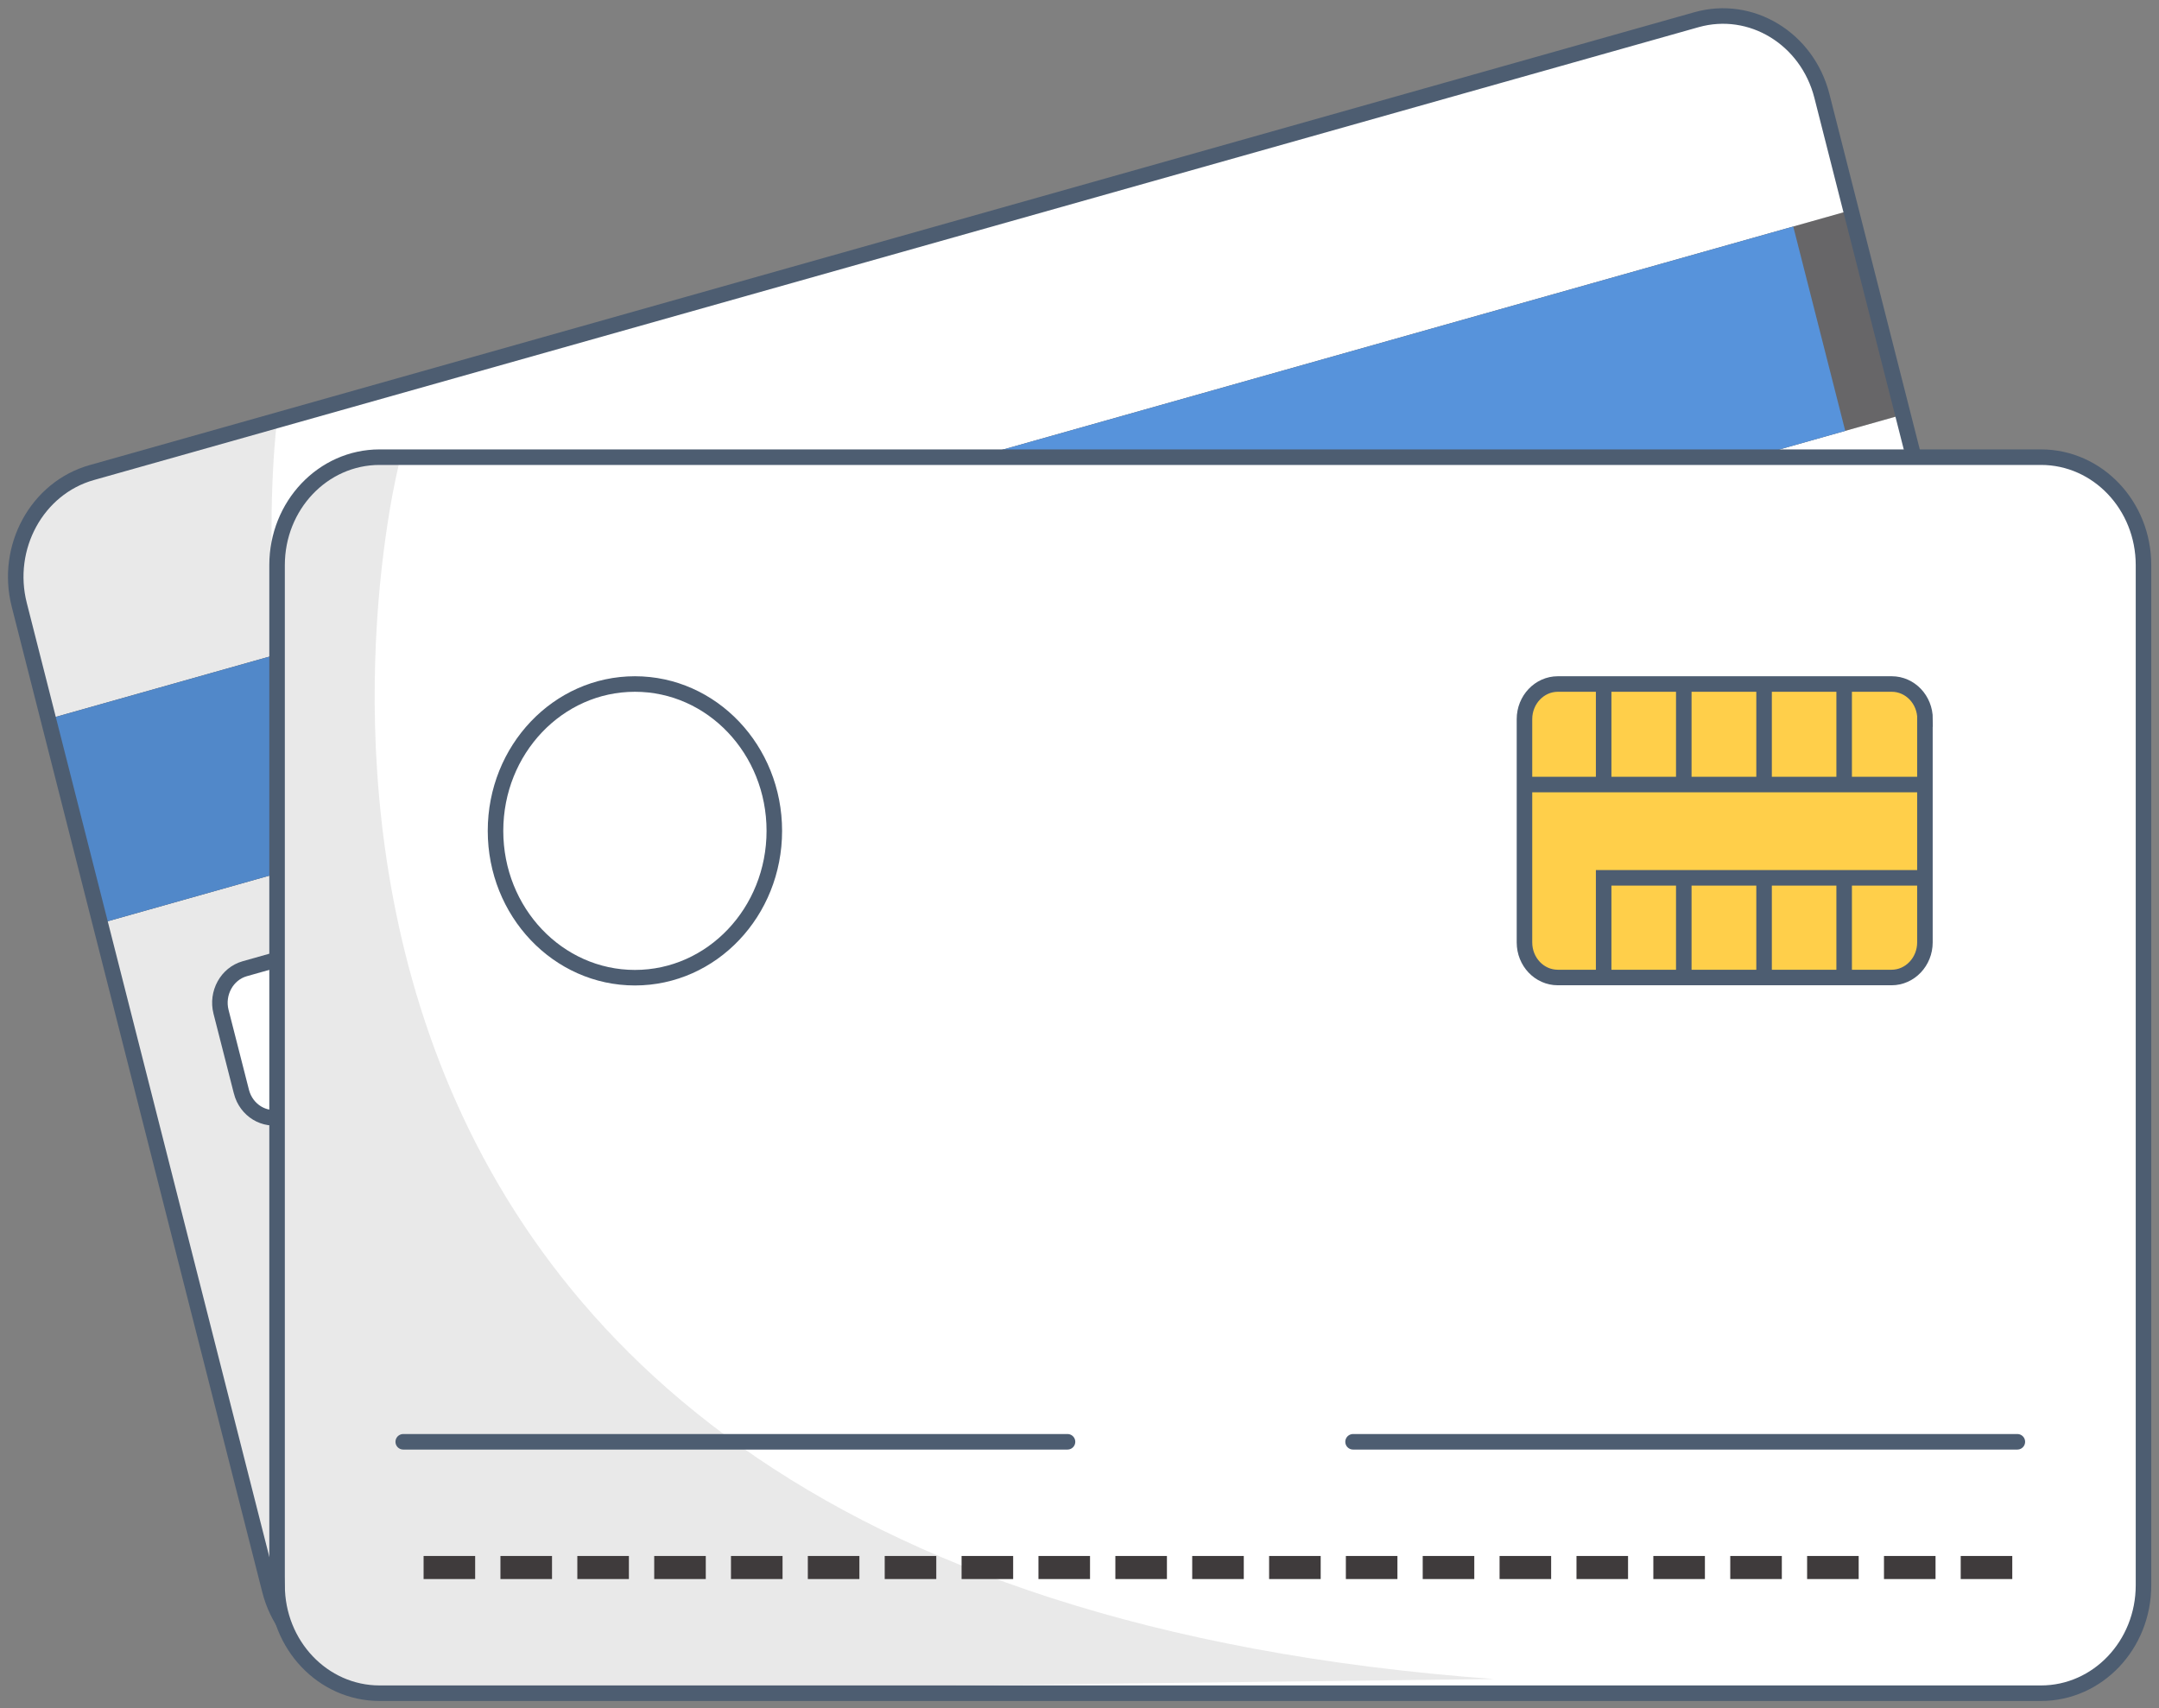 <svg width="139" height="110" viewBox="0 0 139 110" fill="none" xmlns="http://www.w3.org/2000/svg"><rect x="0" y="0" width="139" height="110" fill="#808080" stroke="none"/><path d="M17.37 102.395c.945 3.707 4.563 5.906 8.081 4.911l103.317-29.16c3.518-.995 5.605-4.806 4.661-8.513L117.298 6.18c-.944-3.706-4.562-5.905-8.08-4.91L5.901 30.43c-3.518.995-5.605 4.806-4.661 8.513l16.13 63.451z" fill="#fff"/><path opacity=".2" d="M17.361 102.354c.944 3.706 4.562 5.905 8.08 4.91l103.317-29.15c3.528-.995 5.615-4.806 4.671-8.523L117.288 6.15c-.944-3.707-4.562-5.906-8.08-4.91L5.891 30.4c-3.518.995-5.605 4.806-4.661 8.512l16.131 63.442z" fill="#fff"/><path d="M17.37 102.394c.944 3.706 4.482 5.926 7.901 4.963L125.18 79.16c3.419-.964 5.426-4.754 4.482-8.46L113.54 7.29c-.944-3.707-4.482-5.927-7.901-4.964L5.721 30.482c-3.419.963-5.426 4.754-4.492 8.46l16.14 63.452z" fill="#fff"/><path d="M3.107 46.297l116.066-32.762 3.346 13.158L6.454 59.454 3.107 46.297z" fill="#414042"/><path opacity=".2" d="M3.107 46.297l116.066-32.762 3.346 13.158L6.454 59.454 3.107 46.297z" fill="#fff"/><path d="M3.103 46.299l112.35-31.713 3.347 13.158L6.45 59.456 3.102 46.3z" fill="#5793DB"/><path opacity=".1" d="M17.837 27.07S7.729 104.762 95.083 86.836l-70.289 20.627s-6.043.398-7.434-5.067L1.219 38.954s-.726-6.816 4.025-8.334l12.593-3.55z" fill="#231F20"/><path d="M17.37 102.395c.945 3.707 4.563 5.906 8.081 4.911l103.317-29.16c3.518-.995 5.605-4.806 4.661-8.513L117.298 6.18c-.944-3.706-4.562-5.905-8.08-4.91L5.901 30.43c-3.518.995-5.605 4.806-4.661 8.513l16.13 63.451z" stroke="#4D5D71" stroke-miterlimit="10"/><path d="M89.658 68.742l-34.796 9.822m33.244-1.037l-27.73 7.832" stroke="#4D5D71" stroke-miterlimit="10" stroke-linecap="round" stroke-linejoin="round"/><path d="M15.543 70.293c.308 1.204 1.49 1.926 2.634 1.602l100.096-28.25c1.143-.325 1.829-1.57 1.52-2.775l-1.312-5.151c-.308-1.204-1.49-1.927-2.633-1.602L15.751 62.377c-1.143.325-1.828 1.57-1.52 2.775l1.312 5.14z" fill="#fff"/><path d="M15.543 70.293c.308 1.204 1.49 1.926 2.634 1.602l100.096-28.25c1.143-.325 1.829-1.57 1.52-2.775l-1.312-5.151c-.308-1.204-1.49-1.927-2.633-1.602L15.751 62.377c-1.143.325-1.828 1.57-1.52 2.775l1.312 5.14z" stroke="#4D5D71" stroke-miterlimit="10"/><path d="M17.839 102.072c0 3.843 2.952 6.952 6.6 6.952h106.963c3.648 0 6.6-3.109 6.6-6.952V36.39c0-3.843-2.952-6.953-6.6-6.953H24.438c-3.647 0-6.6 3.11-6.6 6.953v65.682z" fill="#fff"/><path opacity=".2" d="M17.839 102.029c0 3.843 2.952 6.952 6.6 6.952h106.963c3.648 0 6.6-3.109 6.6-6.952V36.347c0-3.843-2.952-6.953-6.6-6.953H24.438c-3.647 0-6.6 3.11-6.6 6.953v65.682z" fill="#fff"/><path d="M17.839 102.071c0 3.843 2.872 6.952 6.41 6.952h103.436c3.538 0 6.411-3.109 6.411-6.952V36.316c0-3.843-2.873-6.953-6.411-6.953l-103.426.063c-3.538 0-6.41 3.11-6.41 6.953v65.692h-.01z" fill="#fff"/><path d="M31.902 53.498c0 5.225 4.015 9.455 8.975 9.455s8.975-4.23 8.975-9.455-4.016-9.455-8.975-9.455c-4.96 0-8.975 4.23-8.975 9.455z" fill="#fff"/><path d="M31.902 53.498c0 5.225 4.015 9.455 8.975 9.455s8.975-4.23 8.975-9.455-4.016-9.455-8.975-9.455c-4.96 0-8.975 4.23-8.975 9.455z" stroke="#4D5D71" stroke-miterlimit="10"/><path d="M123.939 46.305c0-1.257-.964-2.262-2.146-2.262h-21.608c-1.193 0-2.147 1.016-2.147 2.262V60.68c0 1.256.964 2.261 2.147 2.261h21.598c1.182 0 2.147-1.015 2.147-2.261V46.305h.009z" fill="#FFCF4A"/><path d="M118.73 56.523v6.43m0-18.91v6.47m-5.156 6.01v6.43m0-18.91v6.47m-5.169 6.01v6.43m0-18.91v6.47m-5.159 12.439v-6.429h20.693m-20.693-12.48v6.47m20.693.003H98.138" stroke="#4D5D71" stroke-miterlimit="10"/><path d="M123.939 46.305c0-1.257-.964-2.262-2.146-2.262h-21.499c-1.182 0-2.146 1.016-2.146 2.262V60.68c0 1.256.964 2.261 2.146 2.261h21.489c1.182 0 2.147-1.015 2.147-2.261V46.305h.009z" stroke="#4D5D71" stroke-miterlimit="10"/><path opacity=".1" d="M25.672 29.94s-18.258 71.682 70.527 78.173l-72.426.87s-5.933-1.257-5.933-6.922V36.39s.974-6.785 5.933-6.953l1.899.503z" fill="#231F20"/><path d="M17.839 102.072c0 3.843 2.952 6.952 6.6 6.952h106.963c3.648 0 6.6-3.109 6.6-6.952V36.39c0-3.843-2.952-6.953-6.6-6.953H24.438c-3.647 0-6.6 3.11-6.6 6.953v65.682z" stroke="#4D5D71" stroke-miterlimit="10"/><path d="M68.728 92.836H25.961m103.919 0H87.112" stroke="#4D5D71" stroke-miterlimit="10" stroke-linecap="round" stroke-linejoin="round"/><path d="M126.234 100.188h3.32v1.486h-3.32v-1.486zm-4.94 0h3.319v1.486h-3.319v-1.486zm-4.949 0h3.32v1.486h-3.32v-1.486zm-4.948 0h3.32v1.486h-3.32v-1.486zm-4.952 0h3.32v1.486h-3.32v-1.486zm-4.948 0h3.319v1.486h-3.319v-1.486zm-4.952 0h3.32v1.486h-3.32v-1.486zm-4.948 0h3.32v1.486h-3.32v-1.486zm-4.947 0h3.319v1.486h-3.32v-1.486zm-4.942 0h3.32v1.486h-3.32v-1.486zm-4.951 0h3.32v1.486h-3.32v-1.486zm-4.947 0h3.319v1.486h-3.32v-1.486zm-4.952 0h3.32v1.486h-3.32v-1.486zm-4.949 0h3.32v1.486h-3.32v-1.486zm-4.949 0h3.32v1.486h-3.32v-1.486zm-4.95 0h3.32v1.486h-3.32v-1.486zm-4.948 0h3.32v1.486h-3.32v-1.486zm-4.942 0h3.32v1.486h-3.32v-1.486zm-4.95 0h3.32v1.486h-3.32v-1.486zm-4.95 0h3.32v1.486h-3.32v-1.486zm-4.948 0h3.32v1.486h-3.32v-1.486z" fill="#3F3B3C"/></svg>